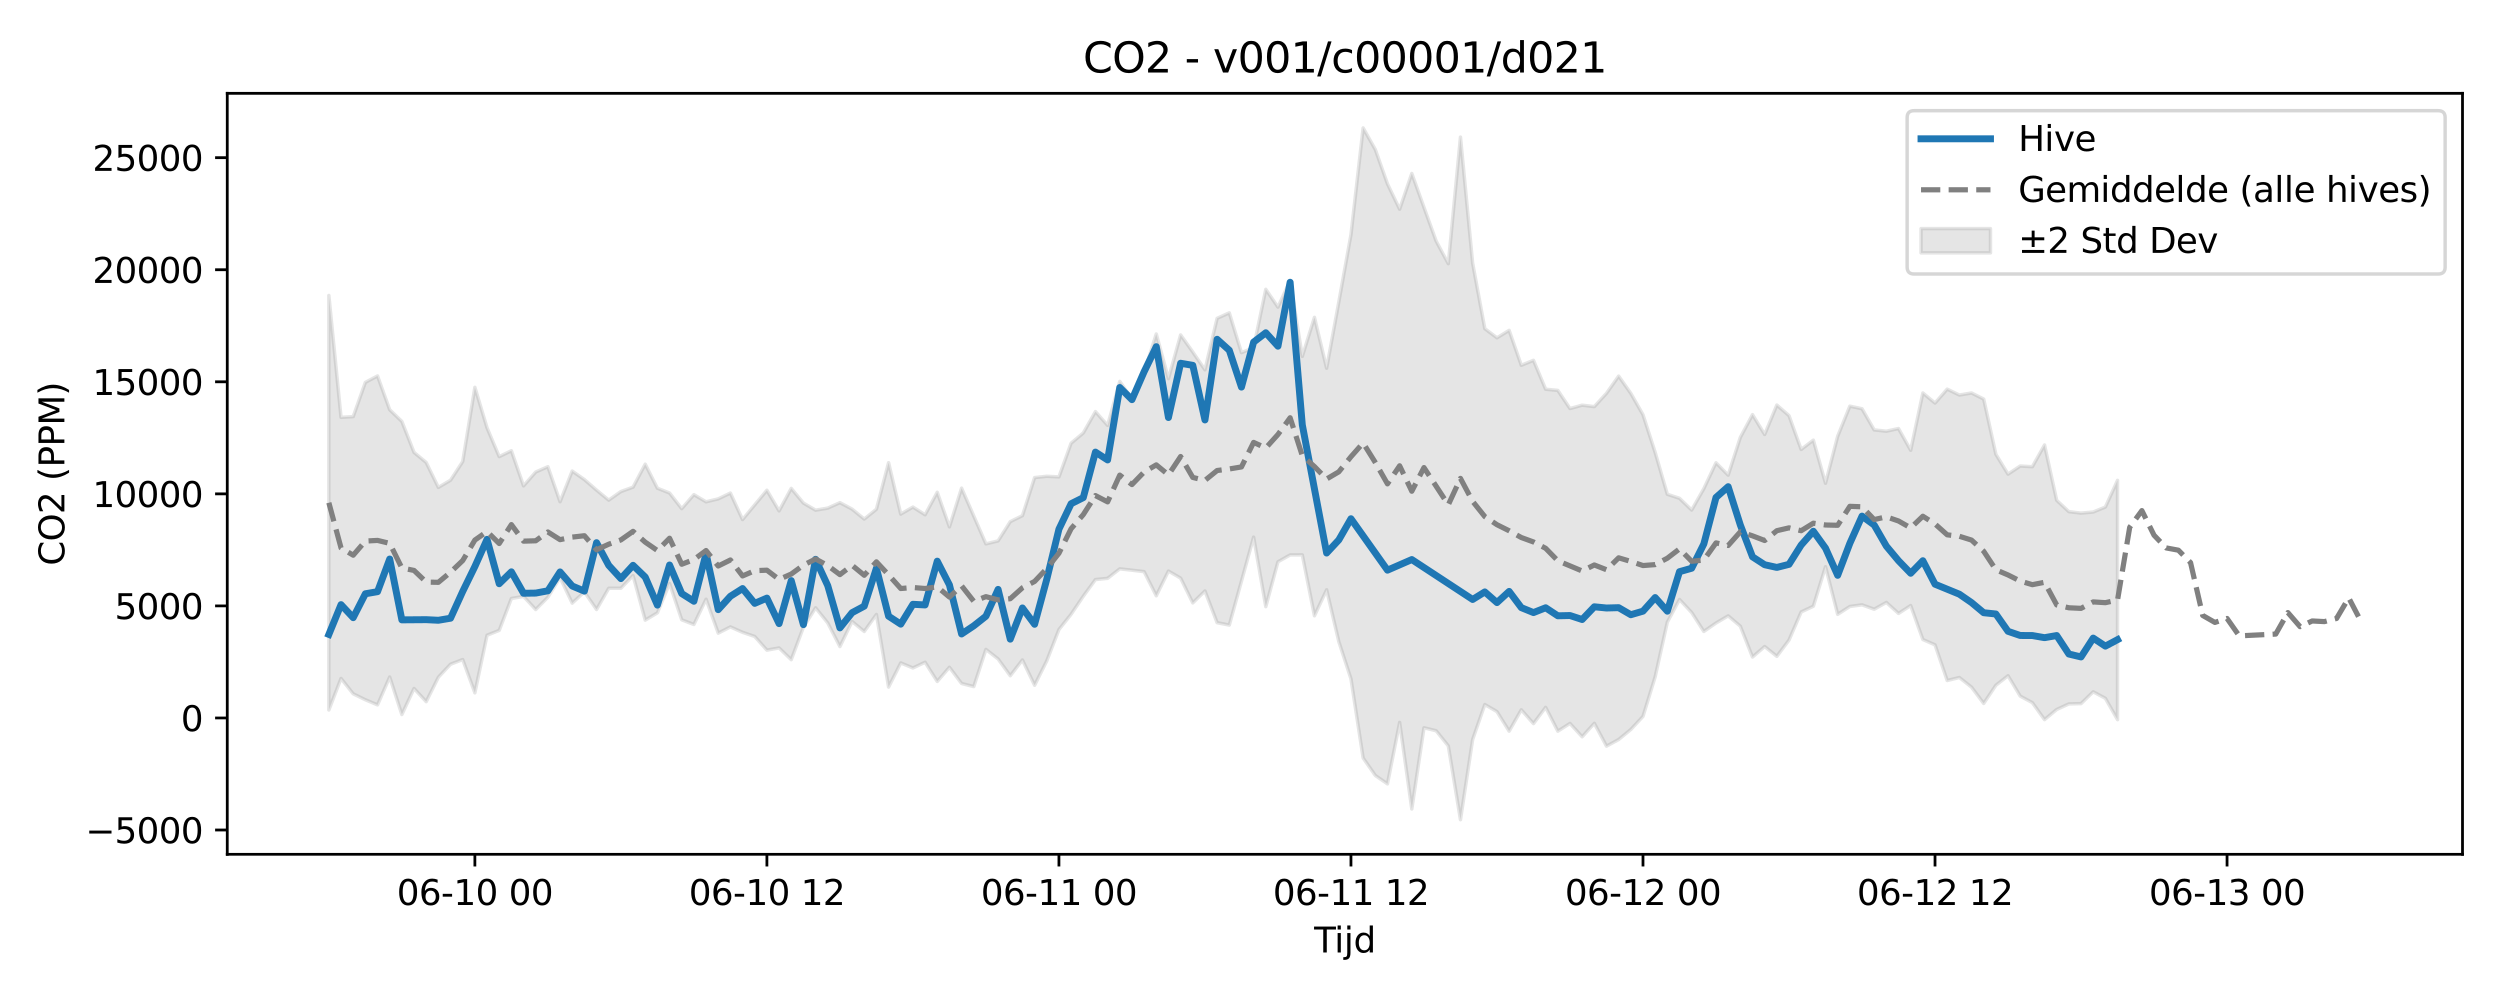 <?xml version="1.0" encoding="utf-8" standalone="no"?>
<!DOCTYPE svg PUBLIC "-//W3C//DTD SVG 1.1//EN"
  "http://www.w3.org/Graphics/SVG/1.1/DTD/svg11.dtd">
<svg xmlns:xlink="http://www.w3.org/1999/xlink" width="720pt" height="288pt" viewBox="0 0 720 288" xmlns="http://www.w3.org/2000/svg" version="1.1">
 <defs>
  <style type="text/css">*{stroke-linejoin: round; stroke-linecap: butt}</style>
 </defs>
 <g id="figure_1">
  <g id="patch_1">
   <path d="M 0 288 
L 720 288 
L 720 0 
L 0 0 
z
" style="fill: #ffffff"/>
  </g>
  <g id="axes_1">
   <g id="patch_2">
    <path d="M 65.45 246.04 
L 709.2 246.04 
L 709.2 26.88 
L 65.45 26.88 
z
" style="fill: #ffffff"/>
   </g>
   <g id="FillBetweenPolyCollection_1">
    <defs>
     <path id="mf880a4b768" d="M 94.711 -202.909 
L 94.711 -83.519 
L 98.216 -92.606 
L 101.72 -88.187 
L 105.224 -86.468 
L 108.729 -84.993 
L 112.233 -93.028 
L 115.737 -82.207 
L 119.242 -89.719 
L 122.746 -85.913 
L 126.251 -92.959 
L 129.755 -96.705 
L 133.259 -98.048 
L 136.764 -88.462 
L 140.268 -105.051 
L 143.772 -106.446 
L 147.277 -115.63 
L 150.781 -116.232 
L 154.285 -112.45 
L 157.79 -115.993 
L 161.294 -121.655 
L 164.798 -114.295 
L 168.303 -117.542 
L 171.807 -112.461 
L 175.312 -118.574 
L 178.816 -118.573 
L 182.32 -122.231 
L 185.825 -109.398 
L 189.329 -111.501 
L 192.833 -119.966 
L 196.338 -109.494 
L 199.842 -108.139 
L 203.346 -115.425 
L 206.851 -105.657 
L 210.355 -107.45 
L 213.859 -105.893 
L 217.364 -104.692 
L 220.868 -100.757 
L 224.372 -101.395 
L 227.877 -98.008 
L 231.381 -107.343 
L 234.886 -112.953 
L 238.39 -108.597 
L 241.894 -101.781 
L 245.399 -109.017 
L 248.903 -106.128 
L 252.407 -111.037 
L 255.912 -90.12 
L 259.416 -97.076 
L 262.92 -95.622 
L 266.425 -97.276 
L 269.929 -91.741 
L 273.433 -95.83 
L 276.938 -91.153 
L 280.442 -90.254 
L 283.947 -100.965 
L 287.451 -98.223 
L 290.955 -93.38 
L 294.46 -97.934 
L 297.964 -90.638 
L 301.468 -97.667 
L 304.973 -106.684 
L 308.477 -111.089 
L 311.981 -116.275 
L 315.486 -121.079 
L 318.99 -121.437 
L 322.494 -124.173 
L 325.999 -123.781 
L 329.503 -123.364 
L 333.007 -116.416 
L 336.512 -123.534 
L 340.016 -121.498 
L 343.521 -114.367 
L 347.025 -117.801 
L 350.529 -108.666 
L 354.034 -107.972 
L 357.538 -120.616 
L 361.042 -133.316 
L 364.547 -113.282 
L 368.051 -126.2 
L 371.555 -128.179 
L 375.06 -128.191 
L 378.564 -110.651 
L 382.068 -118.142 
L 385.573 -103.223 
L 389.077 -92.496 
L 392.582 -69.696 
L 396.086 -64.666 
L 399.59 -62.239 
L 403.095 -79.957 
L 406.599 -55.011 
L 410.103 -78.392 
L 413.608 -77.546 
L 417.112 -73.177 
L 420.616 -51.922 
L 424.121 -75.005 
L 427.625 -85.092 
L 431.129 -83.055 
L 434.634 -77.421 
L 438.138 -83.582 
L 441.643 -79.598 
L 445.147 -84.281 
L 448.651 -77.422 
L 452.156 -79.65 
L 455.66 -75.801 
L 459.164 -79.687 
L 462.669 -73.108 
L 466.173 -75.015 
L 469.677 -77.904 
L 473.182 -81.676 
L 476.686 -93.076 
L 480.19 -108.819 
L 483.695 -115.348 
L 487.199 -111.6 
L 490.703 -106.134 
L 494.208 -108.563 
L 497.712 -110.634 
L 501.217 -107.655 
L 504.721 -98.771 
L 508.225 -101.799 
L 511.73 -98.973 
L 515.234 -103.654 
L 518.738 -111.756 
L 522.243 -113.401 
L 525.747 -124.785 
L 529.251 -111.068 
L 532.756 -113.334 
L 536.26 -113.804 
L 539.764 -112.538 
L 543.269 -114.497 
L 546.773 -111.329 
L 550.278 -113.607 
L 553.782 -103.821 
L 557.286 -102.284 
L 560.791 -92.008 
L 564.295 -92.876 
L 567.799 -90.093 
L 571.304 -85.402 
L 574.808 -90.636 
L 578.312 -93.378 
L 581.817 -87.522 
L 585.321 -85.632 
L 588.825 -80.746 
L 592.33 -83.663 
L 595.834 -85.271 
L 599.338 -85.357 
L 602.843 -88.766 
L 606.347 -86.881 
L 609.852 -80.733 
L 609.852 -149.661 
L 609.852 -149.661 
L 606.347 -141.977 
L 602.843 -140.536 
L 599.338 -140.228 
L 595.834 -140.643 
L 592.33 -143.904 
L 588.825 -159.85 
L 585.321 -153.591 
L 581.817 -153.787 
L 578.312 -151.448 
L 574.808 -157.179 
L 571.304 -173.07 
L 567.799 -174.824 
L 564.295 -174.232 
L 560.791 -175.935 
L 557.286 -171.914 
L 553.782 -174.825 
L 550.278 -158.313 
L 546.773 -164.585 
L 543.269 -163.812 
L 539.764 -164.189 
L 536.26 -170.283 
L 532.756 -171.023 
L 529.251 -162.359 
L 525.747 -148.821 
L 522.243 -161.242 
L 518.738 -158.556 
L 515.234 -168.297 
L 511.73 -171.347 
L 508.225 -162.874 
L 504.721 -168.583 
L 501.217 -162.036 
L 497.712 -151.157 
L 494.208 -154.72 
L 490.703 -147.27 
L 487.199 -141.106 
L 483.695 -144.491 
L 480.19 -145.648 
L 476.686 -157.707 
L 473.182 -168.566 
L 469.677 -174.713 
L 466.173 -179.682 
L 462.669 -174.726 
L 459.164 -170.892 
L 455.66 -171.31 
L 452.156 -170.341 
L 448.651 -175.572 
L 445.147 -175.903 
L 441.643 -184.232 
L 438.138 -182.8 
L 434.634 -192.86 
L 431.129 -190.712 
L 427.625 -193.347 
L 424.121 -212.213 
L 420.616 -248.52 
L 417.112 -212.056 
L 413.608 -218.574 
L 410.103 -228.282 
L 406.599 -238.042 
L 403.095 -227.746 
L 399.59 -235.054 
L 396.086 -244.946 
L 392.582 -251.158 
L 389.077 -220.424 
L 385.573 -201.003 
L 382.068 -181.959 
L 378.564 -196.606 
L 375.06 -185.353 
L 371.555 -207.194 
L 368.051 -199.543 
L 364.547 -204.684 
L 361.042 -187.857 
L 357.538 -186.425 
L 354.034 -197.906 
L 350.529 -196.319 
L 347.025 -181.488 
L 343.521 -186.629 
L 340.016 -191.543 
L 336.512 -178.943 
L 333.007 -191.816 
L 329.503 -180.768 
L 325.999 -173.107 
L 322.494 -178.162 
L 318.99 -165.482 
L 315.486 -169.464 
L 311.981 -163.301 
L 308.477 -160.363 
L 304.973 -150.656 
L 301.468 -150.837 
L 297.964 -150.455 
L 294.46 -139.494 
L 290.955 -137.759 
L 287.451 -132.231 
L 283.947 -131.363 
L 280.442 -139.393 
L 276.938 -147.418 
L 273.433 -136.262 
L 269.929 -146.226 
L 266.425 -139.749 
L 262.92 -141.965 
L 259.416 -139.939 
L 255.912 -154.752 
L 252.407 -141.346 
L 248.903 -138.514 
L 245.399 -141.375 
L 241.894 -143.241 
L 238.39 -141.664 
L 234.886 -141.074 
L 231.381 -143.122 
L 227.877 -147.345 
L 224.372 -140.862 
L 220.868 -146.812 
L 217.364 -142.6 
L 213.859 -138.37 
L 210.355 -146.004 
L 206.851 -144.327 
L 203.346 -143.481 
L 199.842 -145.54 
L 196.338 -141.504 
L 192.833 -146.01 
L 189.329 -147.397 
L 185.825 -154.323 
L 182.32 -147.706 
L 178.816 -146.436 
L 175.312 -143.962 
L 171.807 -146.854 
L 168.303 -149.885 
L 164.798 -152.333 
L 161.294 -143.501 
L 157.79 -153.59 
L 154.285 -152.058 
L 150.781 -148.065 
L 147.277 -158.19 
L 143.772 -156.49 
L 140.268 -164.799 
L 136.764 -176.457 
L 133.259 -155.068 
L 129.755 -149.703 
L 126.251 -147.623 
L 122.746 -154.805 
L 119.242 -157.713 
L 115.737 -166.626 
L 112.233 -169.997 
L 108.729 -179.731 
L 105.224 -177.877 
L 101.72 -168.012 
L 98.216 -167.811 
L 94.711 -202.909 
z
" style="stroke: #808080; stroke-opacity: 0.2"/>
    </defs>
    <g clip-path="url(#p2bc4b1311f)">
     <use xlink:href="#mf880a4b768" x="0" y="288" style="fill: #808080; fill-opacity: 0.2; stroke: #808080; stroke-opacity: 0.2"/>
    </g>
   </g>
   <g id="matplotlib.axis_1">
    <g id="xtick_1">
     <g id="line2d_1">
      <defs>
       <path id="mcd59a16fa6" d="M 0 0 
L 0 3.5 
" style="stroke: #000000; stroke-width: 0.8"/>
      </defs>
      <g>
       <use xlink:href="#mcd59a16fa6" x="136.764" y="246.04" style="stroke: #000000; stroke-width: 0.8"/>
      </g>
     </g>
     <g id="text_1">
      <!-- 06-10 00 -->
      <g transform="translate(114.283 260.638) scale(0.1 -0.1)">
       <defs>
        <path id="DejaVuSans-30" d="M 2034 4250 
Q 1547 4250 1301 3770 
Q 1056 3291 1056 2328 
Q 1056 1369 1301 889 
Q 1547 409 2034 409 
Q 2525 409 2770 889 
Q 3016 1369 3016 2328 
Q 3016 3291 2770 3770 
Q 2525 4250 2034 4250 
z
M 2034 4750 
Q 2819 4750 3233 4129 
Q 3647 3509 3647 2328 
Q 3647 1150 3233 529 
Q 2819 -91 2034 -91 
Q 1250 -91 836 529 
Q 422 1150 422 2328 
Q 422 3509 836 4129 
Q 1250 4750 2034 4750 
z
" transform="scale(0.016)"/>
        <path id="DejaVuSans-36" d="M 2113 2584 
Q 1688 2584 1439 2293 
Q 1191 2003 1191 1497 
Q 1191 994 1439 701 
Q 1688 409 2113 409 
Q 2538 409 2786 701 
Q 3034 994 3034 1497 
Q 3034 2003 2786 2293 
Q 2538 2584 2113 2584 
z
M 3366 4563 
L 3366 3988 
Q 3128 4100 2886 4159 
Q 2644 4219 2406 4219 
Q 1781 4219 1451 3797 
Q 1122 3375 1075 2522 
Q 1259 2794 1537 2939 
Q 1816 3084 2150 3084 
Q 2853 3084 3261 2657 
Q 3669 2231 3669 1497 
Q 3669 778 3244 343 
Q 2819 -91 2113 -91 
Q 1303 -91 875 529 
Q 447 1150 447 2328 
Q 447 3434 972 4092 
Q 1497 4750 2381 4750 
Q 2619 4750 2861 4703 
Q 3103 4656 3366 4563 
z
" transform="scale(0.016)"/>
        <path id="DejaVuSans-2d" d="M 313 2009 
L 1997 2009 
L 1997 1497 
L 313 1497 
L 313 2009 
z
" transform="scale(0.016)"/>
        <path id="DejaVuSans-31" d="M 794 531 
L 1825 531 
L 1825 4091 
L 703 3866 
L 703 4441 
L 1819 4666 
L 2450 4666 
L 2450 531 
L 3481 531 
L 3481 0 
L 794 0 
L 794 531 
z
" transform="scale(0.016)"/>
        <path id="DejaVuSans-20" transform="scale(0.016)"/>
       </defs>
       <use xlink:href="#DejaVuSans-30"/>
       <use xlink:href="#DejaVuSans-36" transform="translate(63.623 0)"/>
       <use xlink:href="#DejaVuSans-2d" transform="translate(127.246 0)"/>
       <use xlink:href="#DejaVuSans-31" transform="translate(163.33 0)"/>
       <use xlink:href="#DejaVuSans-30" transform="translate(226.953 0)"/>
       <use xlink:href="#DejaVuSans-20" transform="translate(290.576 0)"/>
       <use xlink:href="#DejaVuSans-30" transform="translate(322.363 0)"/>
       <use xlink:href="#DejaVuSans-30" transform="translate(385.986 0)"/>
      </g>
     </g>
    </g>
    <g id="xtick_2">
     <g id="line2d_2">
      <g>
       <use xlink:href="#mcd59a16fa6" x="220.868" y="246.04" style="stroke: #000000; stroke-width: 0.8"/>
      </g>
     </g>
     <g id="text_2">
      <!-- 06-10 12 -->
      <g transform="translate(198.388 260.638) scale(0.1 -0.1)">
       <defs>
        <path id="DejaVuSans-32" d="M 1228 531 
L 3431 531 
L 3431 0 
L 469 0 
L 469 531 
Q 828 903 1448 1529 
Q 2069 2156 2228 2338 
Q 2531 2678 2651 2914 
Q 2772 3150 2772 3378 
Q 2772 3750 2511 3984 
Q 2250 4219 1831 4219 
Q 1534 4219 1204 4116 
Q 875 4013 500 3803 
L 500 4441 
Q 881 4594 1212 4672 
Q 1544 4750 1819 4750 
Q 2544 4750 2975 4387 
Q 3406 4025 3406 3419 
Q 3406 3131 3298 2873 
Q 3191 2616 2906 2266 
Q 2828 2175 2409 1742 
Q 1991 1309 1228 531 
z
" transform="scale(0.016)"/>
       </defs>
       <use xlink:href="#DejaVuSans-30"/>
       <use xlink:href="#DejaVuSans-36" transform="translate(63.623 0)"/>
       <use xlink:href="#DejaVuSans-2d" transform="translate(127.246 0)"/>
       <use xlink:href="#DejaVuSans-31" transform="translate(163.33 0)"/>
       <use xlink:href="#DejaVuSans-30" transform="translate(226.953 0)"/>
       <use xlink:href="#DejaVuSans-20" transform="translate(290.576 0)"/>
       <use xlink:href="#DejaVuSans-31" transform="translate(322.363 0)"/>
       <use xlink:href="#DejaVuSans-32" transform="translate(385.986 0)"/>
      </g>
     </g>
    </g>
    <g id="xtick_3">
     <g id="line2d_3">
      <g>
       <use xlink:href="#mcd59a16fa6" x="304.973" y="246.04" style="stroke: #000000; stroke-width: 0.8"/>
      </g>
     </g>
     <g id="text_3">
      <!-- 06-11 00 -->
      <g transform="translate(282.492 260.638) scale(0.1 -0.1)">
       <use xlink:href="#DejaVuSans-30"/>
       <use xlink:href="#DejaVuSans-36" transform="translate(63.623 0)"/>
       <use xlink:href="#DejaVuSans-2d" transform="translate(127.246 0)"/>
       <use xlink:href="#DejaVuSans-31" transform="translate(163.33 0)"/>
       <use xlink:href="#DejaVuSans-31" transform="translate(226.953 0)"/>
       <use xlink:href="#DejaVuSans-20" transform="translate(290.576 0)"/>
       <use xlink:href="#DejaVuSans-30" transform="translate(322.363 0)"/>
       <use xlink:href="#DejaVuSans-30" transform="translate(385.986 0)"/>
      </g>
     </g>
    </g>
    <g id="xtick_4">
     <g id="line2d_4">
      <g>
       <use xlink:href="#mcd59a16fa6" x="389.077" y="246.04" style="stroke: #000000; stroke-width: 0.8"/>
      </g>
     </g>
     <g id="text_4">
      <!-- 06-11 12 -->
      <g transform="translate(366.597 260.638) scale(0.1 -0.1)">
       <use xlink:href="#DejaVuSans-30"/>
       <use xlink:href="#DejaVuSans-36" transform="translate(63.623 0)"/>
       <use xlink:href="#DejaVuSans-2d" transform="translate(127.246 0)"/>
       <use xlink:href="#DejaVuSans-31" transform="translate(163.33 0)"/>
       <use xlink:href="#DejaVuSans-31" transform="translate(226.953 0)"/>
       <use xlink:href="#DejaVuSans-20" transform="translate(290.576 0)"/>
       <use xlink:href="#DejaVuSans-31" transform="translate(322.363 0)"/>
       <use xlink:href="#DejaVuSans-32" transform="translate(385.986 0)"/>
      </g>
     </g>
    </g>
    <g id="xtick_5">
     <g id="line2d_5">
      <g>
       <use xlink:href="#mcd59a16fa6" x="473.182" y="246.04" style="stroke: #000000; stroke-width: 0.8"/>
      </g>
     </g>
     <g id="text_5">
      <!-- 06-12 00 -->
      <g transform="translate(450.701 260.638) scale(0.1 -0.1)">
       <use xlink:href="#DejaVuSans-30"/>
       <use xlink:href="#DejaVuSans-36" transform="translate(63.623 0)"/>
       <use xlink:href="#DejaVuSans-2d" transform="translate(127.246 0)"/>
       <use xlink:href="#DejaVuSans-31" transform="translate(163.33 0)"/>
       <use xlink:href="#DejaVuSans-32" transform="translate(226.953 0)"/>
       <use xlink:href="#DejaVuSans-20" transform="translate(290.576 0)"/>
       <use xlink:href="#DejaVuSans-30" transform="translate(322.363 0)"/>
       <use xlink:href="#DejaVuSans-30" transform="translate(385.986 0)"/>
      </g>
     </g>
    </g>
    <g id="xtick_6">
     <g id="line2d_6">
      <g>
       <use xlink:href="#mcd59a16fa6" x="557.286" y="246.04" style="stroke: #000000; stroke-width: 0.8"/>
      </g>
     </g>
     <g id="text_6">
      <!-- 06-12 12 -->
      <g transform="translate(534.806 260.638) scale(0.1 -0.1)">
       <use xlink:href="#DejaVuSans-30"/>
       <use xlink:href="#DejaVuSans-36" transform="translate(63.623 0)"/>
       <use xlink:href="#DejaVuSans-2d" transform="translate(127.246 0)"/>
       <use xlink:href="#DejaVuSans-31" transform="translate(163.33 0)"/>
       <use xlink:href="#DejaVuSans-32" transform="translate(226.953 0)"/>
       <use xlink:href="#DejaVuSans-20" transform="translate(290.576 0)"/>
       <use xlink:href="#DejaVuSans-31" transform="translate(322.363 0)"/>
       <use xlink:href="#DejaVuSans-32" transform="translate(385.986 0)"/>
      </g>
     </g>
    </g>
    <g id="xtick_7">
     <g id="line2d_7">
      <g>
       <use xlink:href="#mcd59a16fa6" x="641.391" y="246.04" style="stroke: #000000; stroke-width: 0.8"/>
      </g>
     </g>
     <g id="text_7">
      <!-- 06-13 00 -->
      <g transform="translate(618.91 260.638) scale(0.1 -0.1)">
       <defs>
        <path id="DejaVuSans-33" d="M 2597 2516 
Q 3050 2419 3304 2112 
Q 3559 1806 3559 1356 
Q 3559 666 3084 287 
Q 2609 -91 1734 -91 
Q 1441 -91 1130 -33 
Q 819 25 488 141 
L 488 750 
Q 750 597 1062 519 
Q 1375 441 1716 441 
Q 2309 441 2620 675 
Q 2931 909 2931 1356 
Q 2931 1769 2642 2001 
Q 2353 2234 1838 2234 
L 1294 2234 
L 1294 2753 
L 1863 2753 
Q 2328 2753 2575 2939 
Q 2822 3125 2822 3475 
Q 2822 3834 2567 4026 
Q 2313 4219 1838 4219 
Q 1578 4219 1281 4162 
Q 984 4106 628 3988 
L 628 4550 
Q 988 4650 1302 4700 
Q 1616 4750 1894 4750 
Q 2613 4750 3031 4423 
Q 3450 4097 3450 3541 
Q 3450 3153 3228 2886 
Q 3006 2619 2597 2516 
z
" transform="scale(0.016)"/>
       </defs>
       <use xlink:href="#DejaVuSans-30"/>
       <use xlink:href="#DejaVuSans-36" transform="translate(63.623 0)"/>
       <use xlink:href="#DejaVuSans-2d" transform="translate(127.246 0)"/>
       <use xlink:href="#DejaVuSans-31" transform="translate(163.33 0)"/>
       <use xlink:href="#DejaVuSans-33" transform="translate(226.953 0)"/>
       <use xlink:href="#DejaVuSans-20" transform="translate(290.576 0)"/>
       <use xlink:href="#DejaVuSans-30" transform="translate(322.363 0)"/>
       <use xlink:href="#DejaVuSans-30" transform="translate(385.986 0)"/>
      </g>
     </g>
    </g>
    <g id="text_8">
     <!-- Tijd -->
     <g transform="translate(378.475 274.317) scale(0.1 -0.1)">
      <defs>
       <path id="DejaVuSans-54" d="M -19 4666 
L 3928 4666 
L 3928 4134 
L 2272 4134 
L 2272 0 
L 1638 0 
L 1638 4134 
L -19 4134 
L -19 4666 
z
" transform="scale(0.016)"/>
       <path id="DejaVuSans-69" d="M 603 3500 
L 1178 3500 
L 1178 0 
L 603 0 
L 603 3500 
z
M 603 4863 
L 1178 4863 
L 1178 4134 
L 603 4134 
L 603 4863 
z
" transform="scale(0.016)"/>
       <path id="DejaVuSans-6a" d="M 603 3500 
L 1178 3500 
L 1178 -63 
Q 1178 -731 923 -1031 
Q 669 -1331 103 -1331 
L -116 -1331 
L -116 -844 
L 38 -844 
Q 366 -844 484 -692 
Q 603 -541 603 -63 
L 603 3500 
z
M 603 4863 
L 1178 4863 
L 1178 4134 
L 603 4134 
L 603 4863 
z
" transform="scale(0.016)"/>
       <path id="DejaVuSans-64" d="M 2906 2969 
L 2906 4863 
L 3481 4863 
L 3481 0 
L 2906 0 
L 2906 525 
Q 2725 213 2448 61 
Q 2172 -91 1784 -91 
Q 1150 -91 751 415 
Q 353 922 353 1747 
Q 353 2572 751 3078 
Q 1150 3584 1784 3584 
Q 2172 3584 2448 3432 
Q 2725 3281 2906 2969 
z
M 947 1747 
Q 947 1113 1208 752 
Q 1469 391 1925 391 
Q 2381 391 2643 752 
Q 2906 1113 2906 1747 
Q 2906 2381 2643 2742 
Q 2381 3103 1925 3103 
Q 1469 3103 1208 2742 
Q 947 2381 947 1747 
z
" transform="scale(0.016)"/>
      </defs>
      <use xlink:href="#DejaVuSans-54"/>
      <use xlink:href="#DejaVuSans-69" transform="translate(57.959 0)"/>
      <use xlink:href="#DejaVuSans-6a" transform="translate(85.742 0)"/>
      <use xlink:href="#DejaVuSans-64" transform="translate(113.525 0)"/>
     </g>
    </g>
   </g>
   <g id="matplotlib.axis_2">
    <g id="ytick_1">
     <g id="line2d_8">
      <defs>
       <path id="m65e7a39268" d="M 0 0 
L -3.5 0 
" style="stroke: #000000; stroke-width: 0.8"/>
      </defs>
      <g>
       <use xlink:href="#m65e7a39268" x="65.45" y="239.047" style="stroke: #000000; stroke-width: 0.8"/>
      </g>
     </g>
     <g id="text_9">
      <!-- −5000 -->
      <g transform="translate(24.62 242.846) scale(0.1 -0.1)">
       <defs>
        <path id="DejaVuSans-2212" d="M 678 2272 
L 4684 2272 
L 4684 1741 
L 678 1741 
L 678 2272 
z
" transform="scale(0.016)"/>
        <path id="DejaVuSans-35" d="M 691 4666 
L 3169 4666 
L 3169 4134 
L 1269 4134 
L 1269 2991 
Q 1406 3038 1543 3061 
Q 1681 3084 1819 3084 
Q 2600 3084 3056 2656 
Q 3513 2228 3513 1497 
Q 3513 744 3044 326 
Q 2575 -91 1722 -91 
Q 1428 -91 1123 -41 
Q 819 9 494 109 
L 494 744 
Q 775 591 1075 516 
Q 1375 441 1709 441 
Q 2250 441 2565 725 
Q 2881 1009 2881 1497 
Q 2881 1984 2565 2268 
Q 2250 2553 1709 2553 
Q 1456 2553 1204 2497 
Q 953 2441 691 2322 
L 691 4666 
z
" transform="scale(0.016)"/>
       </defs>
       <use xlink:href="#DejaVuSans-2212"/>
       <use xlink:href="#DejaVuSans-35" transform="translate(83.789 0)"/>
       <use xlink:href="#DejaVuSans-30" transform="translate(147.412 0)"/>
       <use xlink:href="#DejaVuSans-30" transform="translate(211.035 0)"/>
       <use xlink:href="#DejaVuSans-30" transform="translate(274.658 0)"/>
      </g>
     </g>
    </g>
    <g id="ytick_2">
     <g id="line2d_9">
      <g>
       <use xlink:href="#m65e7a39268" x="65.45" y="206.774" style="stroke: #000000; stroke-width: 0.8"/>
      </g>
     </g>
     <g id="text_10">
      <!-- 0 -->
      <g transform="translate(52.087 210.573) scale(0.1 -0.1)">
       <use xlink:href="#DejaVuSans-30"/>
      </g>
     </g>
    </g>
    <g id="ytick_3">
     <g id="line2d_10">
      <g>
       <use xlink:href="#m65e7a39268" x="65.45" y="174.5" style="stroke: #000000; stroke-width: 0.8"/>
      </g>
     </g>
     <g id="text_11">
      <!-- 5000 -->
      <g transform="translate(33 178.299) scale(0.1 -0.1)">
       <use xlink:href="#DejaVuSans-35"/>
       <use xlink:href="#DejaVuSans-30" transform="translate(63.623 0)"/>
       <use xlink:href="#DejaVuSans-30" transform="translate(127.246 0)"/>
       <use xlink:href="#DejaVuSans-30" transform="translate(190.869 0)"/>
      </g>
     </g>
    </g>
    <g id="ytick_4">
     <g id="line2d_11">
      <g>
       <use xlink:href="#m65e7a39268" x="65.45" y="142.227" style="stroke: #000000; stroke-width: 0.8"/>
      </g>
     </g>
     <g id="text_12">
      <!-- 10000 -->
      <g transform="translate(26.637 146.026) scale(0.1 -0.1)">
       <use xlink:href="#DejaVuSans-31"/>
       <use xlink:href="#DejaVuSans-30" transform="translate(63.623 0)"/>
       <use xlink:href="#DejaVuSans-30" transform="translate(127.246 0)"/>
       <use xlink:href="#DejaVuSans-30" transform="translate(190.869 0)"/>
       <use xlink:href="#DejaVuSans-30" transform="translate(254.492 0)"/>
      </g>
     </g>
    </g>
    <g id="ytick_5">
     <g id="line2d_12">
      <g>
       <use xlink:href="#m65e7a39268" x="65.45" y="109.953" style="stroke: #000000; stroke-width: 0.8"/>
      </g>
     </g>
     <g id="text_13">
      <!-- 15000 -->
      <g transform="translate(26.637 113.752) scale(0.1 -0.1)">
       <use xlink:href="#DejaVuSans-31"/>
       <use xlink:href="#DejaVuSans-35" transform="translate(63.623 0)"/>
       <use xlink:href="#DejaVuSans-30" transform="translate(127.246 0)"/>
       <use xlink:href="#DejaVuSans-30" transform="translate(190.869 0)"/>
       <use xlink:href="#DejaVuSans-30" transform="translate(254.492 0)"/>
      </g>
     </g>
    </g>
    <g id="ytick_6">
     <g id="line2d_13">
      <g>
       <use xlink:href="#m65e7a39268" x="65.45" y="77.679" style="stroke: #000000; stroke-width: 0.8"/>
      </g>
     </g>
     <g id="text_14">
      <!-- 20000 -->
      <g transform="translate(26.637 81.479) scale(0.1 -0.1)">
       <use xlink:href="#DejaVuSans-32"/>
       <use xlink:href="#DejaVuSans-30" transform="translate(63.623 0)"/>
       <use xlink:href="#DejaVuSans-30" transform="translate(127.246 0)"/>
       <use xlink:href="#DejaVuSans-30" transform="translate(190.869 0)"/>
       <use xlink:href="#DejaVuSans-30" transform="translate(254.492 0)"/>
      </g>
     </g>
    </g>
    <g id="ytick_7">
     <g id="line2d_14">
      <g>
       <use xlink:href="#m65e7a39268" x="65.45" y="45.406" style="stroke: #000000; stroke-width: 0.8"/>
      </g>
     </g>
     <g id="text_15">
      <!-- 25000 -->
      <g transform="translate(26.637 49.205) scale(0.1 -0.1)">
       <use xlink:href="#DejaVuSans-32"/>
       <use xlink:href="#DejaVuSans-35" transform="translate(63.623 0)"/>
       <use xlink:href="#DejaVuSans-30" transform="translate(127.246 0)"/>
       <use xlink:href="#DejaVuSans-30" transform="translate(190.869 0)"/>
       <use xlink:href="#DejaVuSans-30" transform="translate(254.492 0)"/>
      </g>
     </g>
    </g>
    <g id="text_16">
     <!-- CO2 (PPM) -->
     <g transform="translate(18.541 162.903) rotate(-90) scale(0.1 -0.1)">
      <defs>
       <path id="DejaVuSans-43" d="M 4122 4306 
L 4122 3641 
Q 3803 3938 3442 4084 
Q 3081 4231 2675 4231 
Q 1875 4231 1450 3742 
Q 1025 3253 1025 2328 
Q 1025 1406 1450 917 
Q 1875 428 2675 428 
Q 3081 428 3442 575 
Q 3803 722 4122 1019 
L 4122 359 
Q 3791 134 3420 21 
Q 3050 -91 2638 -91 
Q 1578 -91 968 557 
Q 359 1206 359 2328 
Q 359 3453 968 4101 
Q 1578 4750 2638 4750 
Q 3056 4750 3426 4639 
Q 3797 4528 4122 4306 
z
" transform="scale(0.016)"/>
       <path id="DejaVuSans-4f" d="M 2522 4238 
Q 1834 4238 1429 3725 
Q 1025 3213 1025 2328 
Q 1025 1447 1429 934 
Q 1834 422 2522 422 
Q 3209 422 3611 934 
Q 4013 1447 4013 2328 
Q 4013 3213 3611 3725 
Q 3209 4238 2522 4238 
z
M 2522 4750 
Q 3503 4750 4090 4092 
Q 4678 3434 4678 2328 
Q 4678 1225 4090 567 
Q 3503 -91 2522 -91 
Q 1538 -91 948 565 
Q 359 1222 359 2328 
Q 359 3434 948 4092 
Q 1538 4750 2522 4750 
z
" transform="scale(0.016)"/>
       <path id="DejaVuSans-28" d="M 1984 4856 
Q 1566 4138 1362 3434 
Q 1159 2731 1159 2009 
Q 1159 1288 1364 580 
Q 1569 -128 1984 -844 
L 1484 -844 
Q 1016 -109 783 600 
Q 550 1309 550 2009 
Q 550 2706 781 3412 
Q 1013 4119 1484 4856 
L 1984 4856 
z
" transform="scale(0.016)"/>
       <path id="DejaVuSans-50" d="M 1259 4147 
L 1259 2394 
L 2053 2394 
Q 2494 2394 2734 2622 
Q 2975 2850 2975 3272 
Q 2975 3691 2734 3919 
Q 2494 4147 2053 4147 
L 1259 4147 
z
M 628 4666 
L 2053 4666 
Q 2838 4666 3239 4311 
Q 3641 3956 3641 3272 
Q 3641 2581 3239 2228 
Q 2838 1875 2053 1875 
L 1259 1875 
L 1259 0 
L 628 0 
L 628 4666 
z
" transform="scale(0.016)"/>
       <path id="DejaVuSans-4d" d="M 628 4666 
L 1569 4666 
L 2759 1491 
L 3956 4666 
L 4897 4666 
L 4897 0 
L 4281 0 
L 4281 4097 
L 3078 897 
L 2444 897 
L 1241 4097 
L 1241 0 
L 628 0 
L 628 4666 
z
" transform="scale(0.016)"/>
       <path id="DejaVuSans-29" d="M 513 4856 
L 1013 4856 
Q 1481 4119 1714 3412 
Q 1947 2706 1947 2009 
Q 1947 1309 1714 600 
Q 1481 -109 1013 -844 
L 513 -844 
Q 928 -128 1133 580 
Q 1338 1288 1338 2009 
Q 1338 2731 1133 3434 
Q 928 4138 513 4856 
z
" transform="scale(0.016)"/>
      </defs>
      <use xlink:href="#DejaVuSans-43"/>
      <use xlink:href="#DejaVuSans-4f" transform="translate(69.824 0)"/>
      <use xlink:href="#DejaVuSans-32" transform="translate(148.535 0)"/>
      <use xlink:href="#DejaVuSans-20" transform="translate(212.158 0)"/>
      <use xlink:href="#DejaVuSans-28" transform="translate(243.945 0)"/>
      <use xlink:href="#DejaVuSans-50" transform="translate(282.959 0)"/>
      <use xlink:href="#DejaVuSans-50" transform="translate(343.262 0)"/>
      <use xlink:href="#DejaVuSans-4d" transform="translate(403.564 0)"/>
      <use xlink:href="#DejaVuSans-29" transform="translate(489.844 0)"/>
     </g>
    </g>
   </g>
   <g id="line2d_15">
    <path d="M 94.711 182.71 
L 98.216 174.139 
L 101.72 177.887 
L 105.224 171.008 
L 108.729 170.399 
L 112.233 161.005 
L 115.737 178.521 
L 122.746 178.463 
L 126.251 178.638 
L 129.755 178.046 
L 133.259 170.337 
L 136.764 163.153 
L 140.268 155.338 
L 143.772 168.11 
L 147.277 164.687 
L 150.781 170.86 
L 154.285 170.808 
L 157.79 170.152 
L 161.294 164.717 
L 164.798 168.77 
L 168.303 170.244 
L 171.807 156.293 
L 175.312 162.819 
L 178.816 166.632 
L 182.32 162.815 
L 185.825 166.201 
L 189.329 174.272 
L 192.833 162.722 
L 196.338 170.944 
L 199.842 173.162 
L 203.346 159.458 
L 206.851 175.576 
L 210.355 171.725 
L 213.859 169.502 
L 217.364 173.766 
L 220.868 172.256 
L 224.372 179.601 
L 227.877 167.217 
L 231.381 179.894 
L 234.886 161.087 
L 238.39 168.667 
L 241.894 180.828 
L 245.399 176.449 
L 248.903 174.575 
L 252.407 163.639 
L 255.912 177.467 
L 259.416 179.754 
L 262.92 174.037 
L 266.425 174.225 
L 269.929 161.616 
L 273.433 168.448 
L 276.938 182.584 
L 280.442 180.238 
L 283.947 177.471 
L 287.451 169.749 
L 290.955 184.075 
L 294.46 175.092 
L 297.964 179.795 
L 301.468 166.836 
L 304.973 152.395 
L 308.477 145.073 
L 311.981 143.32 
L 315.486 130.206 
L 318.99 132.461 
L 322.494 111.603 
L 325.999 115.097 
L 329.503 107.061 
L 333.007 99.845 
L 336.512 120.248 
L 340.016 104.621 
L 343.521 105.217 
L 347.025 120.941 
L 350.529 97.719 
L 354.034 100.876 
L 357.538 111.483 
L 361.042 98.522 
L 364.547 95.837 
L 368.051 99.7 
L 371.555 81.297 
L 375.06 122.346 
L 382.068 159.273 
L 385.573 155.501 
L 389.077 149.398 
L 399.59 164.208 
L 406.599 161.152 
L 424.121 172.648 
L 427.625 170.472 
L 431.129 173.545 
L 434.634 170.327 
L 438.138 175.001 
L 441.643 176.424 
L 445.147 175.038 
L 448.651 177.349 
L 452.156 177.271 
L 455.66 178.42 
L 459.164 174.756 
L 462.669 175.105 
L 466.173 175.008 
L 469.677 177.041 
L 473.182 176.015 
L 476.686 172.099 
L 480.19 176.021 
L 483.695 164.647 
L 487.199 163.653 
L 490.703 156.653 
L 494.208 143.269 
L 497.712 140.167 
L 501.217 151.205 
L 504.721 160.369 
L 508.225 162.646 
L 511.73 163.419 
L 515.234 162.531 
L 518.738 156.969 
L 522.243 153.002 
L 525.747 157.866 
L 529.251 165.692 
L 532.756 156.474 
L 536.26 148.647 
L 539.764 151.199 
L 543.269 157.285 
L 546.773 161.481 
L 550.278 165.1 
L 553.782 161.49 
L 557.286 168.252 
L 564.295 171.126 
L 567.799 173.542 
L 571.304 176.464 
L 574.808 176.83 
L 578.312 181.82 
L 581.817 183.02 
L 585.321 183.037 
L 588.825 183.649 
L 592.33 183.035 
L 595.834 188.365 
L 599.338 189.2 
L 602.843 183.773 
L 606.347 186.086 
L 609.852 184.221 
L 609.852 184.221 
" clip-path="url(#p2bc4b1311f)" style="fill: none; stroke: #1f77b4; stroke-width: 2; stroke-linecap: square"/>
   </g>
   <g id="line2d_16">
    <path d="M 94.711 144.786 
L 98.216 157.792 
L 101.72 159.9 
L 105.224 155.828 
L 108.729 155.638 
L 112.233 156.487 
L 115.737 163.583 
L 119.242 164.284 
L 122.746 167.641 
L 126.251 167.709 
L 129.755 164.796 
L 133.259 161.442 
L 136.764 155.541 
L 140.268 153.075 
L 143.772 156.532 
L 147.277 151.09 
L 150.781 155.851 
L 154.285 155.746 
L 157.79 153.209 
L 161.294 155.422 
L 164.798 154.686 
L 168.303 154.287 
L 171.807 158.343 
L 175.312 156.732 
L 178.816 155.496 
L 182.32 153.032 
L 185.825 156.14 
L 189.329 158.551 
L 192.833 155.012 
L 196.338 162.501 
L 199.842 161.161 
L 203.346 158.547 
L 206.851 163.008 
L 210.355 161.273 
L 213.859 165.869 
L 217.364 164.354 
L 220.868 164.215 
L 224.372 166.871 
L 227.877 165.324 
L 231.381 162.768 
L 234.886 160.986 
L 238.39 162.87 
L 241.894 165.489 
L 245.399 162.804 
L 248.903 165.679 
L 252.407 161.809 
L 255.912 165.564 
L 259.416 169.493 
L 262.92 169.206 
L 266.425 169.488 
L 269.929 169.016 
L 273.433 171.954 
L 276.938 168.715 
L 280.442 173.177 
L 283.947 171.836 
L 287.451 172.773 
L 290.955 172.431 
L 294.46 169.286 
L 297.964 167.453 
L 301.468 163.748 
L 304.973 159.33 
L 308.477 152.274 
L 311.981 148.212 
L 315.486 142.729 
L 318.99 144.54 
L 322.494 136.833 
L 325.999 139.556 
L 329.503 135.934 
L 333.007 133.884 
L 336.512 136.761 
L 340.016 131.479 
L 343.521 137.502 
L 347.025 138.356 
L 350.529 135.508 
L 354.034 135.061 
L 357.538 134.479 
L 361.042 127.414 
L 364.547 129.017 
L 368.051 125.129 
L 371.555 120.314 
L 375.06 131.228 
L 378.564 134.372 
L 382.068 137.95 
L 385.573 135.887 
L 389.077 131.54 
L 392.582 127.573 
L 396.086 133.194 
L 399.59 139.353 
L 403.095 134.149 
L 406.599 141.473 
L 410.103 134.663 
L 417.112 145.384 
L 420.616 137.779 
L 424.121 144.391 
L 427.625 148.78 
L 431.129 151.116 
L 434.634 152.86 
L 438.138 154.809 
L 441.643 156.085 
L 445.147 157.908 
L 448.651 161.503 
L 455.66 164.445 
L 459.164 162.711 
L 462.669 164.083 
L 466.173 160.652 
L 469.677 161.692 
L 473.182 162.879 
L 476.686 162.608 
L 480.19 160.767 
L 483.695 158.081 
L 487.199 161.647 
L 490.703 161.298 
L 494.208 156.359 
L 497.712 157.105 
L 501.217 153.155 
L 504.721 154.323 
L 508.225 155.664 
L 511.73 152.84 
L 515.234 152.024 
L 518.738 152.844 
L 522.243 150.679 
L 525.747 151.197 
L 529.251 151.286 
L 532.756 145.822 
L 536.26 145.956 
L 539.764 149.637 
L 543.269 148.846 
L 546.773 150.043 
L 550.278 152.04 
L 553.782 148.677 
L 557.286 150.901 
L 560.791 154.028 
L 564.295 154.446 
L 567.799 155.541 
L 571.304 158.764 
L 574.808 164.092 
L 578.312 165.587 
L 581.817 167.345 
L 585.321 168.388 
L 588.825 167.702 
L 592.33 174.217 
L 595.834 175.043 
L 599.338 175.207 
L 602.843 173.349 
L 606.347 173.571 
L 609.852 172.803 
L 613.356 151.853 
L 616.86 147.057 
L 620.365 154.148 
L 623.869 157.8 
L 627.373 158.454 
L 630.878 162.032 
L 634.382 177.25 
L 637.886 179.255 
L 641.391 178.121 
L 644.895 183.13 
L 655.408 182.614 
L 658.913 176.424 
L 662.417 180.474 
L 665.921 178.838 
L 669.426 179.021 
L 672.93 178.115 
L 676.434 172.183 
L 679.939 178.915 
L 679.939 178.915 
" clip-path="url(#p2bc4b1311f)" style="fill: none; stroke-dasharray: 5.55,2.4; stroke-dashoffset: 0; stroke: #808080; stroke-width: 1.5"/>
   </g>
   <g id="patch_3">
    <path d="M 65.45 246.04 
L 65.45 26.88 
" style="fill: none; stroke: #000000; stroke-width: 0.8; stroke-linejoin: miter; stroke-linecap: square"/>
   </g>
   <g id="patch_4">
    <path d="M 709.2 246.04 
L 709.2 26.88 
" style="fill: none; stroke: #000000; stroke-width: 0.8; stroke-linejoin: miter; stroke-linecap: square"/>
   </g>
   <g id="patch_5">
    <path d="M 65.45 246.04 
L 709.2 246.04 
" style="fill: none; stroke: #000000; stroke-width: 0.8; stroke-linejoin: miter; stroke-linecap: square"/>
   </g>
   <g id="patch_6">
    <path d="M 65.45 26.88 
L 709.2 26.88 
" style="fill: none; stroke: #000000; stroke-width: 0.8; stroke-linejoin: miter; stroke-linecap: square"/>
   </g>
   <g id="text_17">
    <!-- CO2 - v001/c00001/d021 -->
    <g transform="translate(311.922 20.88) scale(0.12 -0.12)">
     <defs>
      <path id="DejaVuSans-76" d="M 191 3500 
L 800 3500 
L 1894 563 
L 2988 3500 
L 3597 3500 
L 2284 0 
L 1503 0 
L 191 3500 
z
" transform="scale(0.016)"/>
      <path id="DejaVuSans-2f" d="M 1625 4666 
L 2156 4666 
L 531 -594 
L 0 -594 
L 1625 4666 
z
" transform="scale(0.016)"/>
      <path id="DejaVuSans-63" d="M 3122 3366 
L 3122 2828 
Q 2878 2963 2633 3030 
Q 2388 3097 2138 3097 
Q 1578 3097 1268 2742 
Q 959 2388 959 1747 
Q 959 1106 1268 751 
Q 1578 397 2138 397 
Q 2388 397 2633 464 
Q 2878 531 3122 666 
L 3122 134 
Q 2881 22 2623 -34 
Q 2366 -91 2075 -91 
Q 1284 -91 818 406 
Q 353 903 353 1747 
Q 353 2603 823 3093 
Q 1294 3584 2113 3584 
Q 2378 3584 2631 3529 
Q 2884 3475 3122 3366 
z
" transform="scale(0.016)"/>
     </defs>
     <use xlink:href="#DejaVuSans-43"/>
     <use xlink:href="#DejaVuSans-4f" transform="translate(69.824 0)"/>
     <use xlink:href="#DejaVuSans-32" transform="translate(148.535 0)"/>
     <use xlink:href="#DejaVuSans-20" transform="translate(212.158 0)"/>
     <use xlink:href="#DejaVuSans-2d" transform="translate(243.945 0)"/>
     <use xlink:href="#DejaVuSans-20" transform="translate(280.029 0)"/>
     <use xlink:href="#DejaVuSans-76" transform="translate(311.816 0)"/>
     <use xlink:href="#DejaVuSans-30" transform="translate(370.996 0)"/>
     <use xlink:href="#DejaVuSans-30" transform="translate(434.619 0)"/>
     <use xlink:href="#DejaVuSans-31" transform="translate(498.242 0)"/>
     <use xlink:href="#DejaVuSans-2f" transform="translate(561.865 0)"/>
     <use xlink:href="#DejaVuSans-63" transform="translate(595.557 0)"/>
     <use xlink:href="#DejaVuSans-30" transform="translate(650.537 0)"/>
     <use xlink:href="#DejaVuSans-30" transform="translate(714.16 0)"/>
     <use xlink:href="#DejaVuSans-30" transform="translate(777.783 0)"/>
     <use xlink:href="#DejaVuSans-30" transform="translate(841.406 0)"/>
     <use xlink:href="#DejaVuSans-31" transform="translate(905.029 0)"/>
     <use xlink:href="#DejaVuSans-2f" transform="translate(968.652 0)"/>
     <use xlink:href="#DejaVuSans-64" transform="translate(1002.344 0)"/>
     <use xlink:href="#DejaVuSans-30" transform="translate(1065.82 0)"/>
     <use xlink:href="#DejaVuSans-32" transform="translate(1129.443 0)"/>
     <use xlink:href="#DejaVuSans-31" transform="translate(1193.066 0)"/>
    </g>
   </g>
   <g id="legend_1">
    <g id="patch_7">
     <path d="M 551.256 78.914 
L 702.2 78.914 
Q 704.2 78.914 704.2 76.914 
L 704.2 33.88 
Q 704.2 31.88 702.2 31.88 
L 551.256 31.88 
Q 549.256 31.88 549.256 33.88 
L 549.256 76.914 
Q 549.256 78.914 551.256 78.914 
z
" style="fill: #ffffff; opacity: 0.8; stroke: #cccccc; stroke-linejoin: miter"/>
    </g>
    <g id="line2d_17">
     <path d="M 553.256 39.978 
L 563.256 39.978 
L 573.256 39.978 
" style="fill: none; stroke: #1f77b4; stroke-width: 2; stroke-linecap: square"/>
    </g>
    <g id="text_18">
     <!-- Hive -->
     <g transform="translate(581.256 43.478) scale(0.1 -0.1)">
      <defs>
       <path id="DejaVuSans-48" d="M 628 4666 
L 1259 4666 
L 1259 2753 
L 3553 2753 
L 3553 4666 
L 4184 4666 
L 4184 0 
L 3553 0 
L 3553 2222 
L 1259 2222 
L 1259 0 
L 628 0 
L 628 4666 
z
" transform="scale(0.016)"/>
       <path id="DejaVuSans-65" d="M 3597 1894 
L 3597 1613 
L 953 1613 
Q 991 1019 1311 708 
Q 1631 397 2203 397 
Q 2534 397 2845 478 
Q 3156 559 3463 722 
L 3463 178 
Q 3153 47 2828 -22 
Q 2503 -91 2169 -91 
Q 1331 -91 842 396 
Q 353 884 353 1716 
Q 353 2575 817 3079 
Q 1281 3584 2069 3584 
Q 2775 3584 3186 3129 
Q 3597 2675 3597 1894 
z
M 3022 2063 
Q 3016 2534 2758 2815 
Q 2500 3097 2075 3097 
Q 1594 3097 1305 2825 
Q 1016 2553 972 2059 
L 3022 2063 
z
" transform="scale(0.016)"/>
      </defs>
      <use xlink:href="#DejaVuSans-48"/>
      <use xlink:href="#DejaVuSans-69" transform="translate(75.195 0)"/>
      <use xlink:href="#DejaVuSans-76" transform="translate(102.979 0)"/>
      <use xlink:href="#DejaVuSans-65" transform="translate(162.158 0)"/>
     </g>
    </g>
    <g id="line2d_18">
     <path d="M 553.256 54.657 
L 563.256 54.657 
L 573.256 54.657 
" style="fill: none; stroke-dasharray: 5.55,2.4; stroke-dashoffset: 0; stroke: #808080; stroke-width: 1.5"/>
    </g>
    <g id="text_19">
     <!-- Gemiddelde (alle hives) -->
     <g transform="translate(581.256 58.157) scale(0.1 -0.1)">
      <defs>
       <path id="DejaVuSans-47" d="M 3809 666 
L 3809 1919 
L 2778 1919 
L 2778 2438 
L 4434 2438 
L 4434 434 
Q 4069 175 3628 42 
Q 3188 -91 2688 -91 
Q 1594 -91 976 548 
Q 359 1188 359 2328 
Q 359 3472 976 4111 
Q 1594 4750 2688 4750 
Q 3144 4750 3555 4637 
Q 3966 4525 4313 4306 
L 4313 3634 
Q 3963 3931 3569 4081 
Q 3175 4231 2741 4231 
Q 1884 4231 1454 3753 
Q 1025 3275 1025 2328 
Q 1025 1384 1454 906 
Q 1884 428 2741 428 
Q 3075 428 3337 486 
Q 3600 544 3809 666 
z
" transform="scale(0.016)"/>
       <path id="DejaVuSans-6d" d="M 3328 2828 
Q 3544 3216 3844 3400 
Q 4144 3584 4550 3584 
Q 5097 3584 5394 3201 
Q 5691 2819 5691 2113 
L 5691 0 
L 5113 0 
L 5113 2094 
Q 5113 2597 4934 2840 
Q 4756 3084 4391 3084 
Q 3944 3084 3684 2787 
Q 3425 2491 3425 1978 
L 3425 0 
L 2847 0 
L 2847 2094 
Q 2847 2600 2669 2842 
Q 2491 3084 2119 3084 
Q 1678 3084 1418 2786 
Q 1159 2488 1159 1978 
L 1159 0 
L 581 0 
L 581 3500 
L 1159 3500 
L 1159 2956 
Q 1356 3278 1631 3431 
Q 1906 3584 2284 3584 
Q 2666 3584 2933 3390 
Q 3200 3197 3328 2828 
z
" transform="scale(0.016)"/>
       <path id="DejaVuSans-6c" d="M 603 4863 
L 1178 4863 
L 1178 0 
L 603 0 
L 603 4863 
z
" transform="scale(0.016)"/>
       <path id="DejaVuSans-61" d="M 2194 1759 
Q 1497 1759 1228 1600 
Q 959 1441 959 1056 
Q 959 750 1161 570 
Q 1363 391 1709 391 
Q 2188 391 2477 730 
Q 2766 1069 2766 1631 
L 2766 1759 
L 2194 1759 
z
M 3341 1997 
L 3341 0 
L 2766 0 
L 2766 531 
Q 2569 213 2275 61 
Q 1981 -91 1556 -91 
Q 1019 -91 701 211 
Q 384 513 384 1019 
Q 384 1609 779 1909 
Q 1175 2209 1959 2209 
L 2766 2209 
L 2766 2266 
Q 2766 2663 2505 2880 
Q 2244 3097 1772 3097 
Q 1472 3097 1187 3025 
Q 903 2953 641 2809 
L 641 3341 
Q 956 3463 1253 3523 
Q 1550 3584 1831 3584 
Q 2591 3584 2966 3190 
Q 3341 2797 3341 1997 
z
" transform="scale(0.016)"/>
       <path id="DejaVuSans-68" d="M 3513 2113 
L 3513 0 
L 2938 0 
L 2938 2094 
Q 2938 2591 2744 2837 
Q 2550 3084 2163 3084 
Q 1697 3084 1428 2787 
Q 1159 2491 1159 1978 
L 1159 0 
L 581 0 
L 581 4863 
L 1159 4863 
L 1159 2956 
Q 1366 3272 1645 3428 
Q 1925 3584 2291 3584 
Q 2894 3584 3203 3211 
Q 3513 2838 3513 2113 
z
" transform="scale(0.016)"/>
       <path id="DejaVuSans-73" d="M 2834 3397 
L 2834 2853 
Q 2591 2978 2328 3040 
Q 2066 3103 1784 3103 
Q 1356 3103 1142 2972 
Q 928 2841 928 2578 
Q 928 2378 1081 2264 
Q 1234 2150 1697 2047 
L 1894 2003 
Q 2506 1872 2764 1633 
Q 3022 1394 3022 966 
Q 3022 478 2636 193 
Q 2250 -91 1575 -91 
Q 1294 -91 989 -36 
Q 684 19 347 128 
L 347 722 
Q 666 556 975 473 
Q 1284 391 1588 391 
Q 1994 391 2212 530 
Q 2431 669 2431 922 
Q 2431 1156 2273 1281 
Q 2116 1406 1581 1522 
L 1381 1569 
Q 847 1681 609 1914 
Q 372 2147 372 2553 
Q 372 3047 722 3315 
Q 1072 3584 1716 3584 
Q 2034 3584 2315 3537 
Q 2597 3491 2834 3397 
z
" transform="scale(0.016)"/>
      </defs>
      <use xlink:href="#DejaVuSans-47"/>
      <use xlink:href="#DejaVuSans-65" transform="translate(77.49 0)"/>
      <use xlink:href="#DejaVuSans-6d" transform="translate(139.014 0)"/>
      <use xlink:href="#DejaVuSans-69" transform="translate(236.426 0)"/>
      <use xlink:href="#DejaVuSans-64" transform="translate(264.209 0)"/>
      <use xlink:href="#DejaVuSans-64" transform="translate(327.686 0)"/>
      <use xlink:href="#DejaVuSans-65" transform="translate(391.162 0)"/>
      <use xlink:href="#DejaVuSans-6c" transform="translate(452.686 0)"/>
      <use xlink:href="#DejaVuSans-64" transform="translate(480.469 0)"/>
      <use xlink:href="#DejaVuSans-65" transform="translate(543.945 0)"/>
      <use xlink:href="#DejaVuSans-20" transform="translate(605.469 0)"/>
      <use xlink:href="#DejaVuSans-28" transform="translate(637.256 0)"/>
      <use xlink:href="#DejaVuSans-61" transform="translate(676.27 0)"/>
      <use xlink:href="#DejaVuSans-6c" transform="translate(737.549 0)"/>
      <use xlink:href="#DejaVuSans-6c" transform="translate(765.332 0)"/>
      <use xlink:href="#DejaVuSans-65" transform="translate(793.115 0)"/>
      <use xlink:href="#DejaVuSans-20" transform="translate(854.639 0)"/>
      <use xlink:href="#DejaVuSans-68" transform="translate(886.426 0)"/>
      <use xlink:href="#DejaVuSans-69" transform="translate(949.805 0)"/>
      <use xlink:href="#DejaVuSans-76" transform="translate(977.588 0)"/>
      <use xlink:href="#DejaVuSans-65" transform="translate(1036.768 0)"/>
      <use xlink:href="#DejaVuSans-73" transform="translate(1098.291 0)"/>
      <use xlink:href="#DejaVuSans-29" transform="translate(1150.391 0)"/>
     </g>
    </g>
    <g id="patch_8">
     <path d="M 553.256 72.835 
L 573.256 72.835 
L 573.256 65.835 
L 553.256 65.835 
z
" style="fill: #808080; fill-opacity: 0.2; stroke: #808080; stroke-opacity: 0.2; stroke-linejoin: miter"/>
    </g>
    <g id="text_20">
     <!-- ±2 Std Dev -->
     <g transform="translate(581.256 72.835) scale(0.1 -0.1)">
      <defs>
       <path id="DejaVuSans-b1" d="M 2944 4013 
L 2944 2803 
L 4684 2803 
L 4684 2272 
L 2944 2272 
L 2944 1063 
L 2419 1063 
L 2419 2272 
L 678 2272 
L 678 2803 
L 2419 2803 
L 2419 4013 
L 2944 4013 
z
M 678 531 
L 4684 531 
L 4684 0 
L 678 0 
L 678 531 
z
" transform="scale(0.016)"/>
       <path id="DejaVuSans-53" d="M 3425 4513 
L 3425 3897 
Q 3066 4069 2747 4153 
Q 2428 4238 2131 4238 
Q 1616 4238 1336 4038 
Q 1056 3838 1056 3469 
Q 1056 3159 1242 3001 
Q 1428 2844 1947 2747 
L 2328 2669 
Q 3034 2534 3370 2195 
Q 3706 1856 3706 1288 
Q 3706 609 3251 259 
Q 2797 -91 1919 -91 
Q 1588 -91 1214 -16 
Q 841 59 441 206 
L 441 856 
Q 825 641 1194 531 
Q 1563 422 1919 422 
Q 2459 422 2753 634 
Q 3047 847 3047 1241 
Q 3047 1584 2836 1778 
Q 2625 1972 2144 2069 
L 1759 2144 
Q 1053 2284 737 2584 
Q 422 2884 422 3419 
Q 422 4038 858 4394 
Q 1294 4750 2059 4750 
Q 2388 4750 2728 4690 
Q 3069 4631 3425 4513 
z
" transform="scale(0.016)"/>
       <path id="DejaVuSans-74" d="M 1172 4494 
L 1172 3500 
L 2356 3500 
L 2356 3053 
L 1172 3053 
L 1172 1153 
Q 1172 725 1289 603 
Q 1406 481 1766 481 
L 2356 481 
L 2356 0 
L 1766 0 
Q 1100 0 847 248 
Q 594 497 594 1153 
L 594 3053 
L 172 3053 
L 172 3500 
L 594 3500 
L 594 4494 
L 1172 4494 
z
" transform="scale(0.016)"/>
       <path id="DejaVuSans-44" d="M 1259 4147 
L 1259 519 
L 2022 519 
Q 2988 519 3436 956 
Q 3884 1394 3884 2338 
Q 3884 3275 3436 3711 
Q 2988 4147 2022 4147 
L 1259 4147 
z
M 628 4666 
L 1925 4666 
Q 3281 4666 3915 4102 
Q 4550 3538 4550 2338 
Q 4550 1131 3912 565 
Q 3275 0 1925 0 
L 628 0 
L 628 4666 
z
" transform="scale(0.016)"/>
      </defs>
      <use xlink:href="#DejaVuSans-b1"/>
      <use xlink:href="#DejaVuSans-32" transform="translate(83.789 0)"/>
      <use xlink:href="#DejaVuSans-20" transform="translate(147.412 0)"/>
      <use xlink:href="#DejaVuSans-53" transform="translate(179.199 0)"/>
      <use xlink:href="#DejaVuSans-74" transform="translate(242.676 0)"/>
      <use xlink:href="#DejaVuSans-64" transform="translate(281.885 0)"/>
      <use xlink:href="#DejaVuSans-20" transform="translate(345.361 0)"/>
      <use xlink:href="#DejaVuSans-44" transform="translate(377.148 0)"/>
      <use xlink:href="#DejaVuSans-65" transform="translate(454.15 0)"/>
      <use xlink:href="#DejaVuSans-76" transform="translate(515.674 0)"/>
     </g>
    </g>
   </g>
  </g>
 </g>
 <defs>
  <clipPath id="p2bc4b1311f">
   <rect x="65.45" y="26.88" width="643.75" height="219.16"/>
  </clipPath>
 </defs>
</svg>
